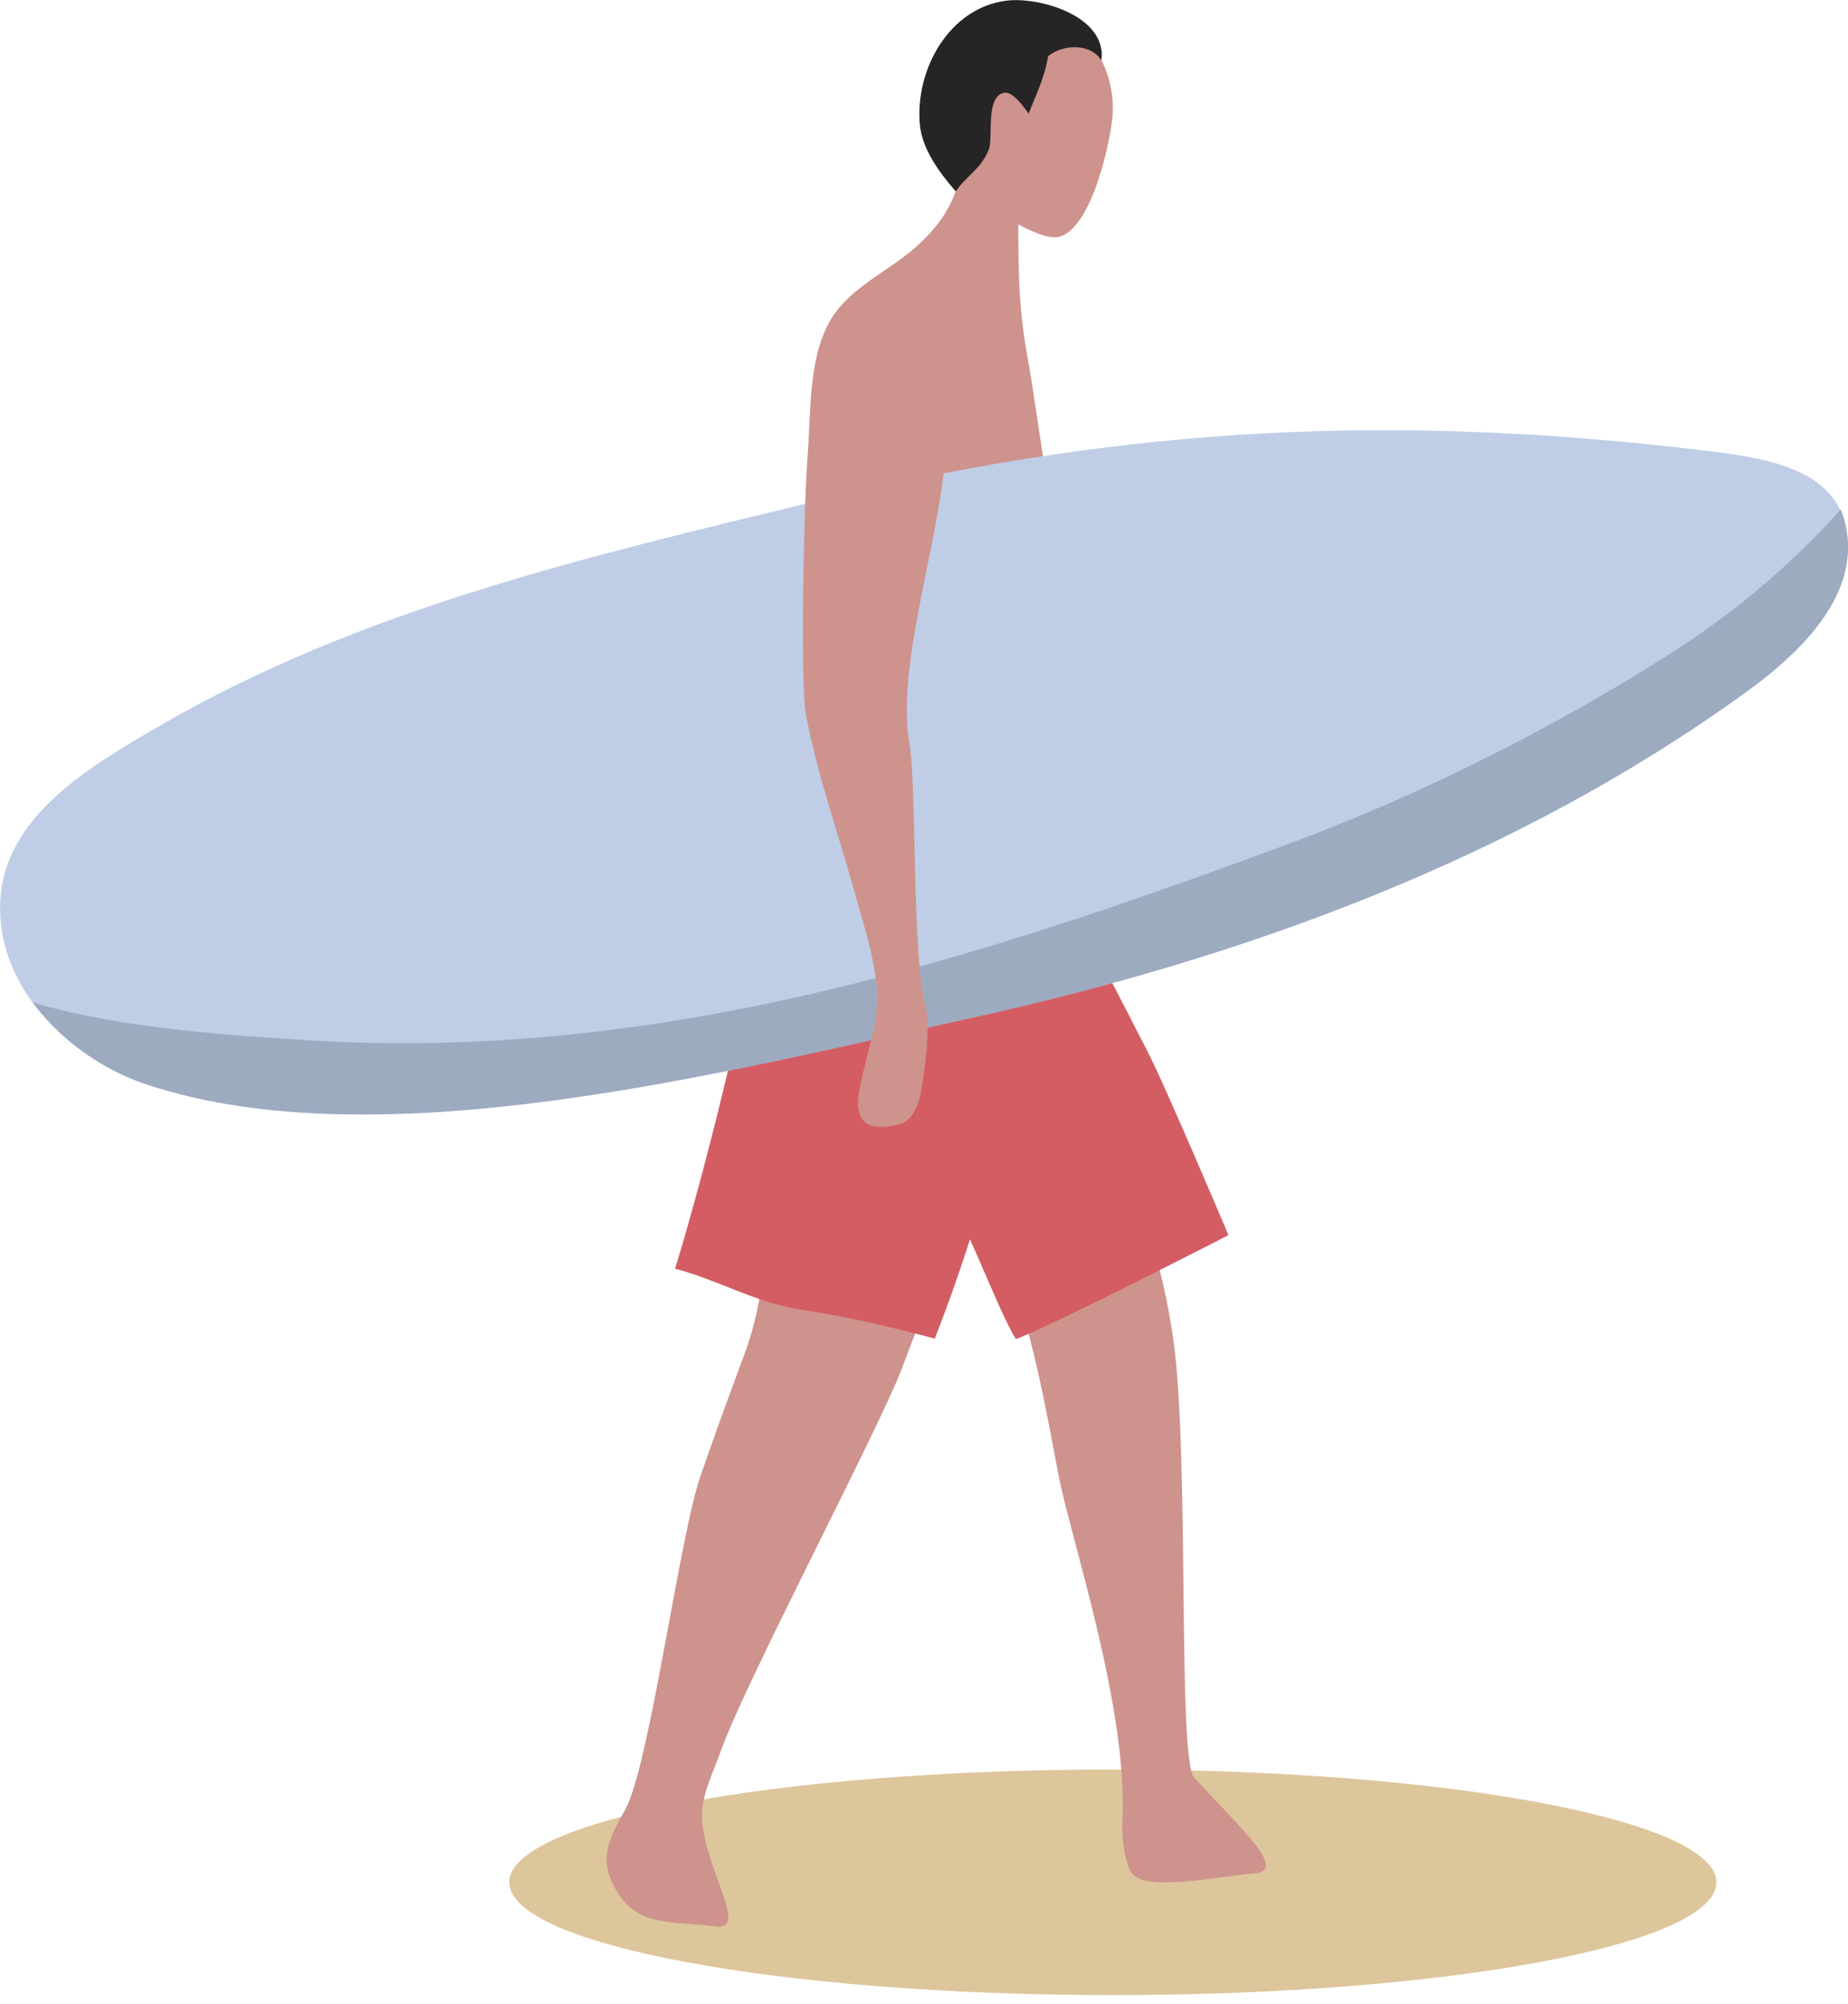 <svg width="107" height="116" viewBox="0 0 107 116" fill="none" xmlns="http://www.w3.org/2000/svg">
<g clip-path="url(#clip0_98_6020)">
<path d="M99.379 108.944C99.379 105.344 83.73 102.416 64.433 102.416C45.135 102.416 29.486 105.332 29.486 108.944C29.486 112.556 45.135 115.473 64.433 115.473C83.73 115.473 99.379 112.556 99.379 108.944Z" fill="#DDC69B"/>
<path d="M58.96 11.461C58.96 14.545 58.9 17.413 59.452 20.426C59.837 22.55 60.112 24.71 60.461 26.846C61.517 33.291 60.712 39.927 61.193 46.444C61.673 52.804 59.992 58.348 57.892 64.289C56.464 68.321 52.612 78.114 52.276 79.05C51.184 82.146 43.167 97.315 41.739 101.336C41.379 102.356 40.731 103.688 40.659 104.768C40.455 107.72 43.551 111.824 41.415 111.5C39.483 111.2 37.203 111.572 35.955 109.82C34.515 107.804 35.175 106.556 36.195 104.744C37.611 102.224 39.327 88.951 40.575 85.374C41.439 82.89 42.183 80.85 43.095 78.402C45.399 72.234 43.947 64.889 44.739 58.48L46.516 44.715L56.68 10.537L58.96 11.473V11.461Z" fill="#CE938D"/>
<path d="M58.348 53.056C62.477 60.809 66.665 68.753 67.925 77.442C68.897 84.15 68.153 101.816 69.149 102.896C71.969 105.956 74.646 108.332 72.545 108.44C71.153 108.512 66.797 109.448 65.693 108.584C65.105 108.116 64.937 106.232 64.985 105.488C65.357 98.971 62.009 89.107 61.289 85.374C60.641 81.99 60.124 79.014 59.14 75.714C57.652 70.745 54.244 67.577 50.632 63.857C48.46 61.625 44.895 57.496 44.787 54.256C46.047 53.992 57.964 52.348 58.336 53.044V53.068L58.348 53.056Z" fill="#CE938D"/>
<path d="M46.504 55.396C48.364 60.029 51.46 63.629 54.136 67.793C55.936 70.601 57.7 75.69 58.816 77.502C60.629 76.878 71.129 71.489 71.129 71.489C71.129 71.489 67.409 62.693 66.377 60.724C65.393 58.852 62.165 52.36 61.205 51.34L46.516 55.396H46.504Z" fill="#D45D63"/>
<path d="M61.277 50.92C60.833 51.784 60.821 52.888 60.712 53.848C60.544 55.336 60.065 56.584 59.632 58.012C58.768 60.881 58.168 63.905 57.508 66.821C56.704 70.373 55.396 74.226 54.124 77.478C51.628 76.806 48.976 76.194 46.359 75.798C43.719 75.39 41.499 74.046 39.087 73.433C41.067 67.025 44.175 54.256 44.775 48.4L61.289 50.92H61.277Z" fill="#D45D63"/>
<path d="M55.096 10.645C52.816 6.804 54.772 1.128 59.645 0.924C62.765 0.792 64.613 3.84 64.421 6.648C64.337 7.957 63.281 13.165 61.337 13.705C60.161 14.029 57.112 11.869 55.084 10.645H55.096Z" fill="#CE938D"/>
<path d="M2.448 58.72C4.032 60.58 6.228 62.032 8.557 62.789C22.082 67.241 42.243 61.961 55.684 59.032C71.801 55.528 87.63 49.792 101.083 40.059C104.204 37.815 107.492 34.623 106.94 30.83C106.4 27.062 102.176 26.486 98.395 26.042C79.206 23.762 63.929 24.95 46.803 29.114C33.806 32.27 20.858 35.282 9.277 41.991C5.064 44.427 0.252 47.295 0.012 52.156C-0.108 54.604 0.864 56.884 2.448 58.744V58.72Z" fill="#BFCEE6"/>
<path d="M92.803 40.203C87.162 43.503 80.922 46.491 74.826 48.76C55.924 55.792 37.383 61.624 16.921 60.148C14.641 59.98 7.212 59.632 1.896 58.012C2.076 58.252 2.256 58.492 2.46 58.72C4.044 60.58 6.24 62.032 8.569 62.789C22.093 67.241 42.255 61.961 55.696 59.032C71.813 55.528 87.642 49.792 101.095 40.059C104.204 37.815 107.492 34.623 106.94 30.83C106.868 30.35 106.748 29.906 106.58 29.486C105.164 31.07 103.628 32.546 102.02 33.926C99.199 36.351 96.007 38.343 92.791 40.215L92.803 40.203Z" fill="#9DABC1"/>
<path d="M54.76 24.89C54.904 30.11 51.784 38.043 52.66 43.083C53.104 45.651 52.768 55.36 53.632 58.468C53.896 59.44 53.428 63.281 53.14 63.905C52.72 64.841 52.48 65.045 51.436 65.189C49.624 65.441 49.504 64.217 49.816 62.765C50.236 60.821 50.968 58.9 50.74 56.872C50.536 55.096 49.948 53.308 49.468 51.592C48.52 48.196 47.319 44.823 46.66 41.343C46.347 39.723 46.516 29.51 46.767 26.282C46.971 23.726 46.767 20.209 48.412 18.037C49.6 16.453 51.688 15.529 53.128 14.209C54.628 12.829 55.324 11.617 55.72 9.649L57.592 10.537L54.736 24.902L54.76 24.89Z" fill="#CE938D"/>
<path d="M60.688 3.252C61.481 2.592 63.089 2.448 63.773 3.492C64.109 0.948 60.221 -0.192 58.3 0.036C54.976 0.432 52.972 4.008 53.26 7.213C53.392 8.653 54.412 10.009 55.336 11.077C56.02 10.105 56.824 9.757 57.256 8.641C57.52 7.945 57.028 5.544 58.168 5.364C58.648 5.292 59.308 6.229 59.56 6.577C59.92 5.616 60.472 4.56 60.688 3.252Z" fill="#262424"/>
</g>
<defs>
<clipPath id="clip0_98_6020">
<rect width="107" height="115.473" fill="white" transform="matrix(-1 0 0 1 107 0)"/>
</clipPath>
</defs>
</svg>
